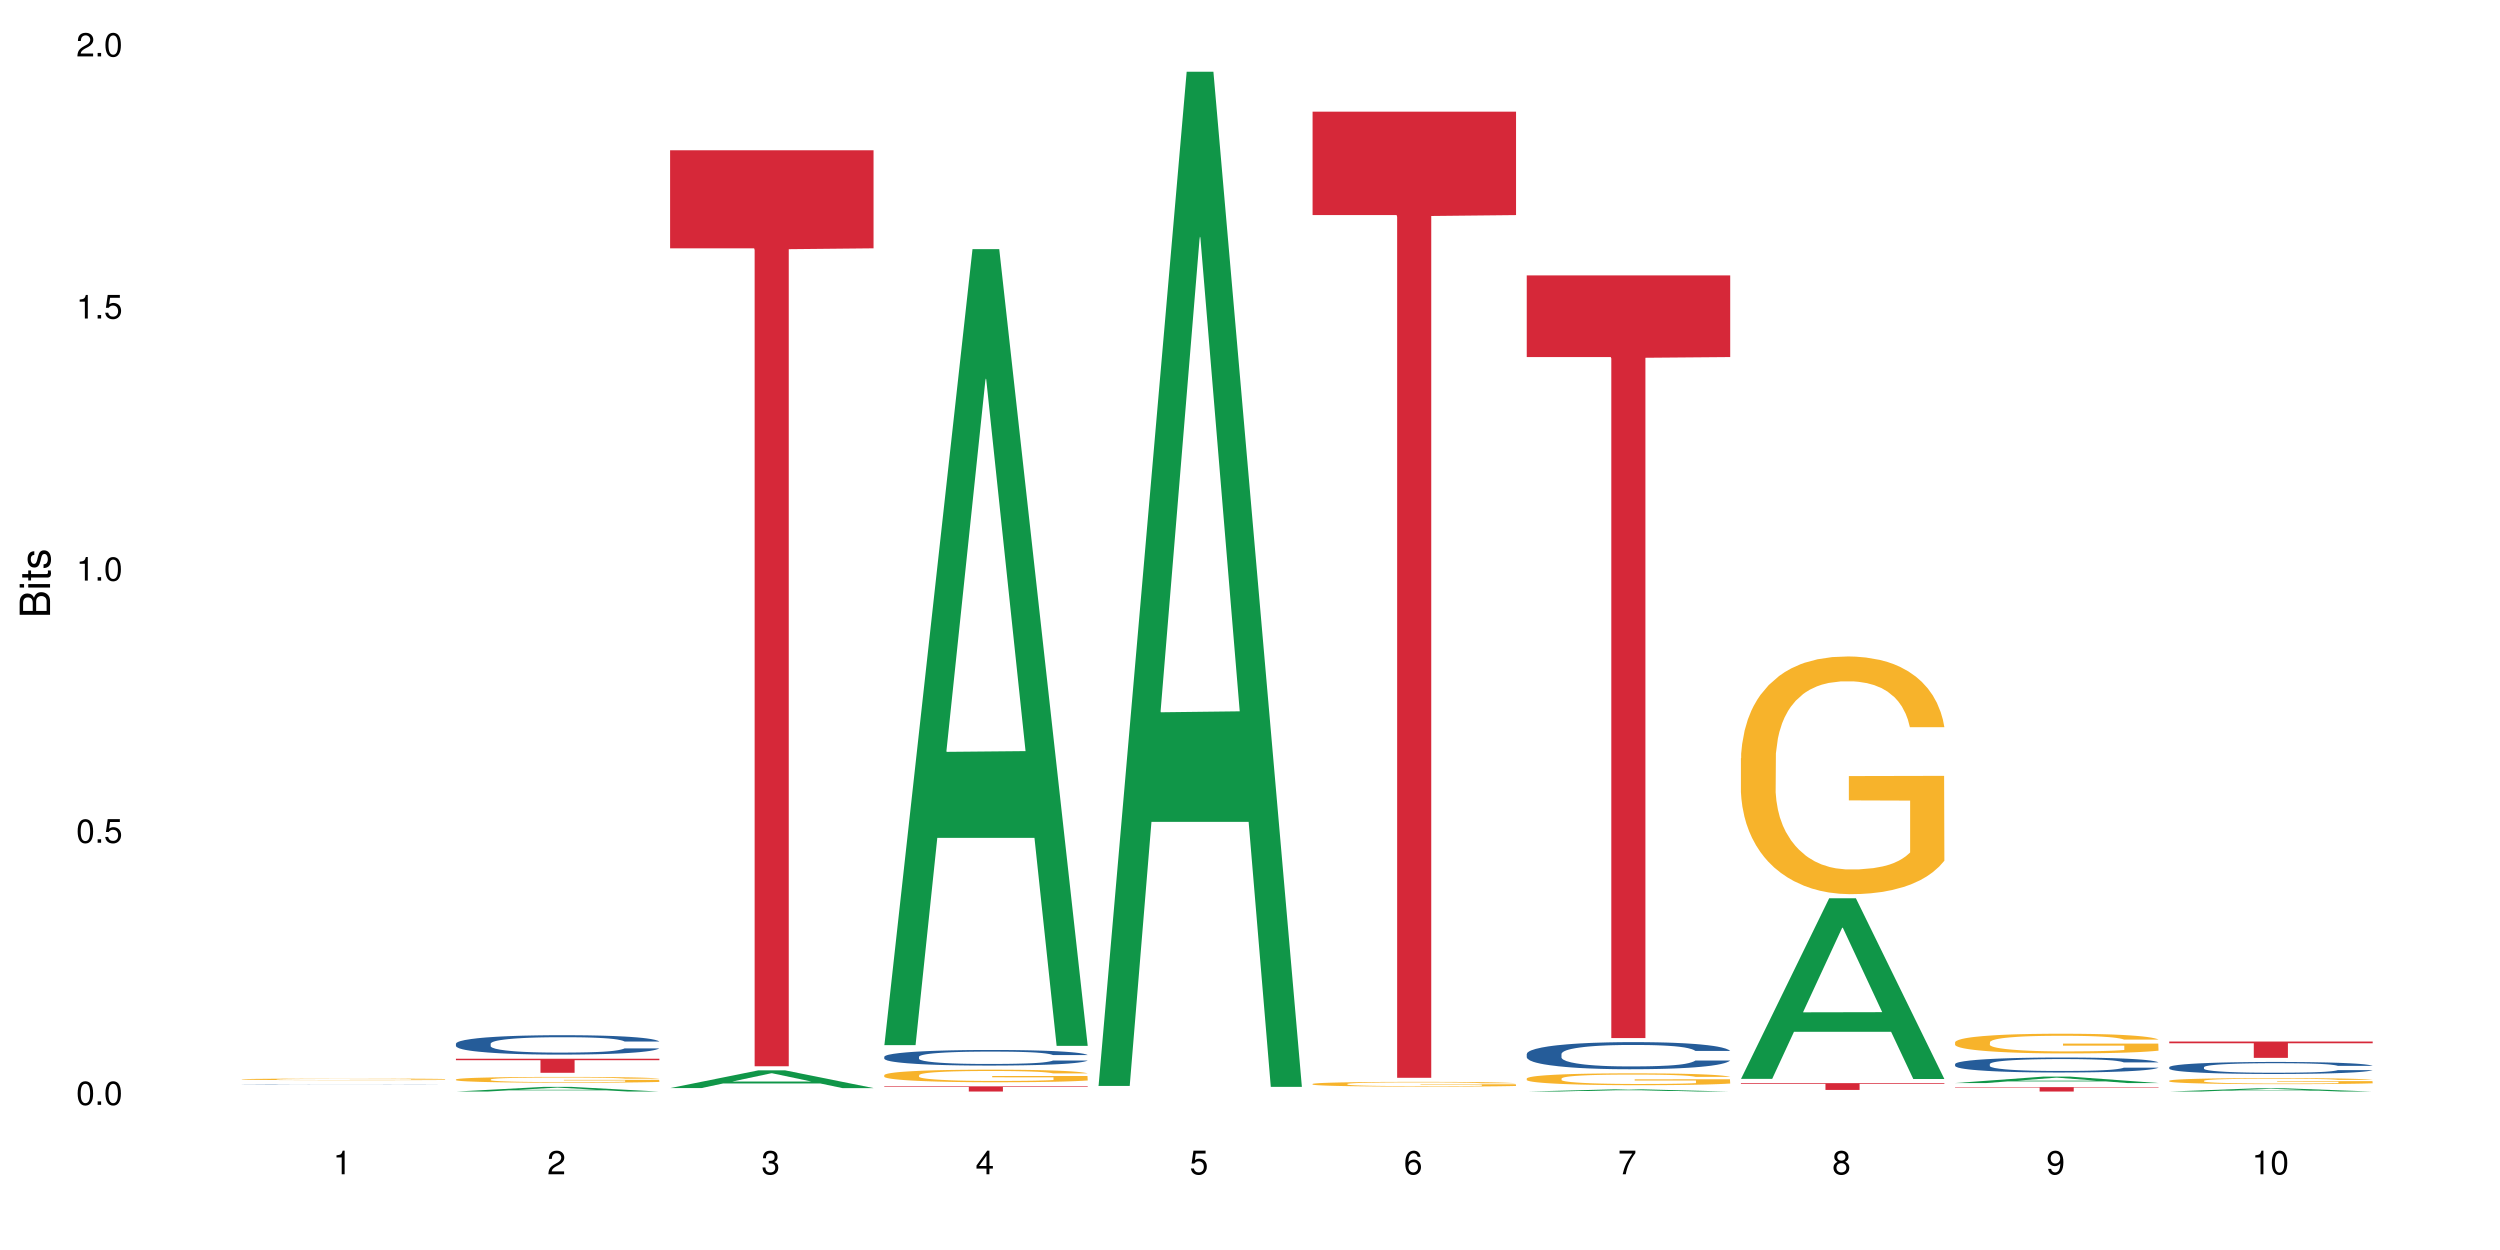 <?xml version="1.0" encoding="UTF-8"?>
<svg xmlns="http://www.w3.org/2000/svg" xmlns:xlink="http://www.w3.org/1999/xlink" width="720pt" height="360pt" viewBox="0 0 720 360" version="1.1">
<defs>
<g>
<symbol overflow="visible" id="glyph0-0">
<path style="stroke:none;" d=""/>
</symbol>
<symbol overflow="visible" id="glyph0-1">
<path style="stroke:none;" d="M 2.641 -6.797 C 2 -6.797 1.422 -6.531 1.078 -6.047 C 0.641 -5.453 0.406 -4.547 0.406 -3.297 C 0.406 -1 1.188 0.219 2.641 0.219 C 4.078 0.219 4.859 -1 4.859 -3.234 C 4.859 -4.562 4.656 -5.438 4.203 -6.047 C 3.844 -6.531 3.281 -6.797 2.641 -6.797 Z M 2.641 -6.047 C 3.547 -6.047 4 -5.125 4 -3.312 C 4 -1.375 3.562 -0.484 2.625 -0.484 C 1.734 -0.484 1.281 -1.422 1.281 -3.281 C 1.281 -5.141 1.734 -6.047 2.641 -6.047 Z M 2.641 -6.047 "/>
</symbol>
<symbol overflow="visible" id="glyph0-2">
<path style="stroke:none;" d="M 1.828 -1 L 0.828 -1 L 0.828 0 L 1.828 0 Z M 1.828 -1 "/>
</symbol>
<symbol overflow="visible" id="glyph0-3">
<path style="stroke:none;" d="M 4.562 -6.797 L 1.062 -6.797 L 0.547 -3.094 L 1.328 -3.094 C 1.719 -3.562 2.047 -3.734 2.578 -3.734 C 3.484 -3.734 4.062 -3.109 4.062 -2.094 C 4.062 -1.125 3.484 -0.531 2.578 -0.531 C 1.828 -0.531 1.375 -0.906 1.188 -1.672 L 0.328 -1.672 C 0.453 -1.109 0.547 -0.844 0.75 -0.594 C 1.125 -0.078 1.828 0.219 2.594 0.219 C 3.969 0.219 4.922 -0.781 4.922 -2.219 C 4.922 -3.562 4.031 -4.484 2.719 -4.484 C 2.25 -4.484 1.859 -4.359 1.469 -4.062 L 1.734 -5.969 L 4.562 -5.969 Z M 4.562 -6.797 "/>
</symbol>
<symbol overflow="visible" id="glyph0-4">
<path style="stroke:none;" d="M 2.484 -4.844 L 2.484 0 L 3.328 0 L 3.328 -6.797 L 2.766 -6.797 C 2.469 -5.75 2.281 -5.609 0.984 -5.453 L 0.984 -4.844 Z M 2.484 -4.844 "/>
</symbol>
<symbol overflow="visible" id="glyph0-5">
<path style="stroke:none;" d="M 4.859 -0.828 L 1.281 -0.828 C 1.359 -1.391 1.672 -1.75 2.5 -2.234 L 3.469 -2.75 C 4.406 -3.266 4.906 -3.969 4.906 -4.812 C 4.906 -5.375 4.672 -5.906 4.266 -6.266 C 3.859 -6.625 3.375 -6.797 2.719 -6.797 C 1.859 -6.797 1.219 -6.5 0.844 -5.922 C 0.609 -5.562 0.5 -5.125 0.484 -4.438 L 1.328 -4.438 C 1.359 -4.906 1.406 -5.188 1.531 -5.406 C 1.75 -5.812 2.188 -6.062 2.703 -6.062 C 3.469 -6.062 4.031 -5.516 4.031 -4.781 C 4.031 -4.25 3.719 -3.797 3.125 -3.438 L 2.234 -2.938 C 0.812 -2.141 0.406 -1.5 0.328 0 L 4.859 0 Z M 4.859 -0.828 "/>
</symbol>
<symbol overflow="visible" id="glyph0-6">
<path style="stroke:none;" d="M 2.125 -3.125 L 2.578 -3.125 C 3.516 -3.125 3.984 -2.703 3.984 -1.891 C 3.984 -1.031 3.469 -0.531 2.578 -0.531 C 1.656 -0.531 1.203 -0.984 1.156 -1.969 L 0.312 -1.969 C 0.344 -1.422 0.438 -1.078 0.609 -0.766 C 0.953 -0.109 1.625 0.219 2.547 0.219 C 3.953 0.219 4.859 -0.609 4.859 -1.906 C 4.859 -2.766 4.516 -3.25 3.703 -3.516 C 4.344 -3.766 4.656 -4.25 4.656 -4.938 C 4.656 -6.109 3.875 -6.797 2.578 -6.797 C 1.203 -6.797 0.484 -6.047 0.453 -4.609 L 1.297 -4.609 C 1.312 -5.016 1.344 -5.25 1.453 -5.453 C 1.641 -5.828 2.062 -6.062 2.594 -6.062 C 3.344 -6.062 3.797 -5.625 3.797 -4.906 C 3.797 -4.422 3.609 -4.141 3.25 -3.984 C 3.016 -3.891 2.719 -3.844 2.125 -3.844 Z M 2.125 -3.125 "/>
</symbol>
<symbol overflow="visible" id="glyph0-7">
<path style="stroke:none;" d="M 3.141 -1.625 L 3.141 0 L 3.984 0 L 3.984 -1.625 L 4.984 -1.625 L 4.984 -2.391 L 3.984 -2.391 L 3.984 -6.797 L 3.359 -6.797 L 0.266 -2.516 L 0.266 -1.625 Z M 3.141 -2.391 L 1 -2.391 L 3.141 -5.359 Z M 3.141 -2.391 "/>
</symbol>
<symbol overflow="visible" id="glyph0-8">
<path style="stroke:none;" d="M 4.781 -5.031 C 4.609 -6.141 3.891 -6.797 2.844 -6.797 C 2.094 -6.797 1.422 -6.438 1.031 -5.828 C 0.609 -5.172 0.406 -4.344 0.406 -3.094 C 0.406 -1.953 0.578 -1.234 0.984 -0.625 C 1.359 -0.078 1.953 0.219 2.703 0.219 C 3.984 0.219 4.922 -0.734 4.922 -2.078 C 4.922 -3.344 4.062 -4.234 2.844 -4.234 C 2.172 -4.234 1.641 -3.969 1.281 -3.469 C 1.281 -5.125 1.828 -6.047 2.797 -6.047 C 3.391 -6.047 3.797 -5.672 3.938 -5.031 Z M 2.734 -3.484 C 3.547 -3.484 4.062 -2.922 4.062 -2 C 4.062 -1.156 3.484 -0.531 2.703 -0.531 C 1.922 -0.531 1.328 -1.188 1.328 -2.047 C 1.328 -2.891 1.906 -3.484 2.734 -3.484 Z M 2.734 -3.484 "/>
</symbol>
<symbol overflow="visible" id="glyph0-9">
<path style="stroke:none;" d="M 4.984 -6.797 L 0.438 -6.797 L 0.438 -5.969 L 4.109 -5.969 C 2.5 -3.656 1.828 -2.234 1.328 0 L 2.219 0 C 2.594 -2.172 3.453 -4.047 4.984 -6.094 Z M 4.984 -6.797 "/>
</symbol>
<symbol overflow="visible" id="glyph0-10">
<path style="stroke:none;" d="M 3.75 -3.578 C 4.453 -4 4.688 -4.344 4.688 -4.984 C 4.688 -6.047 3.844 -6.797 2.641 -6.797 C 1.438 -6.797 0.594 -6.047 0.594 -4.984 C 0.594 -4.359 0.828 -4.016 1.516 -3.578 C 0.734 -3.203 0.359 -2.641 0.359 -1.891 C 0.359 -0.641 1.297 0.219 2.641 0.219 C 3.984 0.219 4.922 -0.641 4.922 -1.875 C 4.922 -2.641 4.531 -3.203 3.75 -3.578 Z M 2.641 -6.047 C 3.359 -6.047 3.812 -5.625 3.812 -4.969 C 3.812 -4.344 3.344 -3.922 2.641 -3.922 C 1.922 -3.922 1.453 -4.344 1.453 -4.984 C 1.453 -5.625 1.922 -6.047 2.641 -6.047 Z M 2.641 -3.203 C 3.484 -3.203 4.062 -2.672 4.062 -1.875 C 4.062 -1.062 3.484 -0.531 2.625 -0.531 C 1.797 -0.531 1.219 -1.078 1.219 -1.875 C 1.219 -2.672 1.797 -3.203 2.641 -3.203 Z M 2.641 -3.203 "/>
</symbol>
<symbol overflow="visible" id="glyph0-11">
<path style="stroke:none;" d="M 0.516 -1.547 C 0.672 -0.438 1.406 0.219 2.438 0.219 C 3.188 0.219 3.859 -0.141 4.266 -0.75 C 4.688 -1.406 4.891 -2.25 4.891 -3.484 C 4.891 -4.625 4.703 -5.359 4.312 -5.953 C 3.938 -6.5 3.344 -6.797 2.594 -6.797 C 1.297 -6.797 0.359 -5.844 0.359 -4.516 C 0.359 -3.25 1.234 -2.344 2.453 -2.344 C 3.094 -2.344 3.562 -2.578 4.016 -3.109 C 4 -1.453 3.469 -0.531 2.5 -0.531 C 1.906 -0.531 1.484 -0.906 1.359 -1.547 Z M 2.578 -6.062 C 3.375 -6.062 3.969 -5.406 3.969 -4.531 C 3.969 -3.688 3.375 -3.094 2.547 -3.094 C 1.734 -3.094 1.234 -3.672 1.234 -4.578 C 1.234 -5.438 1.797 -6.062 2.578 -6.062 Z M 2.578 -6.062 "/>
</symbol>
<symbol overflow="visible" id="glyph1-0">
<path style="stroke:none;" d=""/>
</symbol>
<symbol overflow="visible" id="glyph1-1">
<path style="stroke:none;" d="M 0 -0.953 L 0 -4.891 C 0 -5.719 -0.234 -6.344 -0.734 -6.797 C -1.188 -7.234 -1.812 -7.469 -2.5 -7.469 C -3.547 -7.469 -4.188 -7 -4.625 -5.875 C -4.984 -6.672 -5.641 -7.094 -6.531 -7.094 C -7.156 -7.094 -7.734 -6.859 -8.141 -6.391 C -8.562 -5.938 -8.75 -5.344 -8.75 -4.5 L -8.75 -0.953 Z M -4.984 -2.062 L -7.766 -2.062 L -7.766 -4.219 C -7.766 -4.844 -7.688 -5.203 -7.453 -5.5 C -7.219 -5.812 -6.859 -5.969 -6.375 -5.969 C -5.906 -5.969 -5.531 -5.812 -5.297 -5.5 C -5.062 -5.203 -4.984 -4.844 -4.984 -4.219 Z M -0.984 -2.062 L -4 -2.062 L -4 -4.781 C -4 -5.328 -3.859 -5.688 -3.578 -5.953 C -3.297 -6.219 -2.922 -6.359 -2.484 -6.359 C -2.062 -6.359 -1.688 -6.219 -1.406 -5.953 C -1.109 -5.688 -0.984 -5.328 -0.984 -4.781 Z M -0.984 -2.062 "/>
</symbol>
<symbol overflow="visible" id="glyph1-2">
<path style="stroke:none;" d="M -6.281 -1.797 L -6.281 -0.797 L 0 -0.797 L 0 -1.797 Z M -8.75 -1.797 L -8.75 -0.797 L -7.484 -0.797 L -7.484 -1.797 Z M -8.75 -1.797 "/>
</symbol>
<symbol overflow="visible" id="glyph1-3">
<path style="stroke:none;" d="M -6.281 -3.047 L -6.281 -2.016 L -8.016 -2.016 L -8.016 -1.016 L -6.281 -1.016 L -6.281 -0.172 L -5.469 -0.172 L -5.469 -1.016 L -0.719 -1.016 C -0.078 -1.016 0.281 -1.453 0.281 -2.234 C 0.281 -2.469 0.25 -2.719 0.188 -3.047 L -0.641 -3.047 C -0.609 -2.922 -0.594 -2.766 -0.594 -2.562 C -0.594 -2.141 -0.719 -2.016 -1.156 -2.016 L -5.469 -2.016 L -5.469 -3.047 Z M -6.281 -3.047 "/>
</symbol>
<symbol overflow="visible" id="glyph1-4">
<path style="stroke:none;" d="M -4.531 -5.25 C -5.766 -5.25 -6.469 -4.422 -6.469 -2.969 C -6.469 -1.516 -5.719 -0.562 -4.547 -0.562 C -3.562 -0.562 -3.094 -1.062 -2.734 -2.562 L -2.516 -3.484 C -2.344 -4.188 -2.094 -4.469 -1.625 -4.469 C -1.047 -4.469 -0.641 -3.875 -0.641 -3 C -0.641 -2.453 -0.797 -2 -1.062 -1.75 C -1.25 -1.594 -1.422 -1.531 -1.875 -1.469 L -1.875 -0.406 C -0.422 -0.453 0.281 -1.266 0.281 -2.922 C 0.281 -4.5 -0.5 -5.516 -1.719 -5.516 C -2.656 -5.516 -3.172 -4.984 -3.469 -3.734 L -3.703 -2.766 C -3.891 -1.953 -4.156 -1.609 -4.594 -1.609 C -5.172 -1.609 -5.547 -2.125 -5.547 -2.938 C -5.547 -3.75 -5.203 -4.172 -4.531 -4.203 Z M -4.531 -5.25 "/>
</symbol>
</g>
</defs>
<g id="surface99872">
<rect x="0" y="0" width="720" height="360" style="fill:rgb(100%,100%,100%);fill-opacity:1;stroke:none;"/>
<path style=" stroke:none;fill-rule:nonzero;fill:rgb(14.51%,36.078%,60%);fill-opacity:1;" d="M 69.629 312.316 L 69.699 312.316 L 69.914 312.312 L 70.914 312.305 L 72.203 312.301 L 73.988 312.297 L 75.848 312.293 L 77.203 312.289 L 78.418 312.289 L 81.207 312.285 L 82.992 312.281 L 87.281 312.281 L 88.996 312.277 L 111.859 312.277 L 115.219 312.281 L 118.219 312.285 L 119.578 312.285 L 121.723 312.289 L 123.367 312.289 L 124.508 312.293 L 125.797 312.297 L 126.938 312.301 L 127.797 312.305 L 128.223 312.309 L 118.219 312.309 L 117.719 312.305 L 117.148 312.301 L 116.078 312.297 L 115.004 312.297 L 113.504 312.293 L 112.148 312.289 L 106.93 312.289 L 105.285 312.285 L 97.141 312.285 L 94.355 312.289 L 89.207 312.289 L 87.422 312.293 L 86.207 312.293 L 84.707 312.297 L 83.637 312.297 L 82.422 312.301 L 81.707 312.301 L 81.062 312.305 L 80.492 312.309 L 80.062 312.309 L 79.777 312.312 L 79.633 312.316 L 79.633 312.328 L 79.777 312.332 L 80.133 312.336 L 81.062 312.34 L 82.422 312.348 L 83.992 312.348 L 85.492 312.352 L 86.352 312.352 L 87.492 312.355 L 89.281 312.355 L 91.852 312.359 L 107.715 312.359 L 110.359 312.355 L 113.434 312.355 L 114.504 312.352 L 115.219 312.352 L 116.293 312.348 L 117.148 312.344 L 117.793 312.344 L 118.219 312.34 L 128.223 312.34 L 127.797 312.344 L 127.152 312.348 L 126.508 312.348 L 125.508 312.352 L 124.367 312.355 L 122.723 312.355 L 121.363 312.359 L 119.578 312.359 L 117.934 312.363 L 116.148 312.363 L 113.504 312.367 L 104.93 312.367 L 101.93 312.371 L 99.141 312.371 L 96.141 312.367 L 87.352 312.367 L 84.707 312.363 L 80.848 312.363 L 78.848 312.359 L 76.273 312.355 L 74.703 312.352 L 73.633 312.352 L 72.418 312.348 L 71.559 312.344 L 70.559 312.34 L 69.844 312.332 L 69.629 312.328 Z M 69.629 312.316 "/>
<path style=" stroke:none;fill-rule:nonzero;fill:rgb(96.863%,70.196%,16.863%);fill-opacity:1;" d="M 69.629 310.832 L 69.699 310.828 L 69.699 310.82 L 69.988 310.801 L 70.703 310.777 L 71.629 310.754 L 72.629 310.738 L 73.273 310.727 L 74.344 310.715 L 75.273 310.707 L 77.633 310.688 L 80.633 310.668 L 82.277 310.66 L 84.137 310.652 L 86.777 310.645 L 87.992 310.641 L 91.711 310.637 L 95.926 310.633 L 100.57 310.629 L 102.715 310.629 L 105.645 310.633 L 109.645 310.637 L 111.934 310.641 L 113.719 310.645 L 115.578 310.652 L 117.863 310.66 L 120.008 310.668 L 123.438 310.691 L 124.867 310.707 L 126.082 310.723 L 127.152 310.738 L 127.797 310.754 L 128.223 310.77 L 118.293 310.77 L 117.719 310.754 L 117.078 310.742 L 116.004 310.73 L 114.934 310.719 L 113.863 310.711 L 111.859 310.699 L 110.145 310.691 L 108.004 310.688 L 105.93 310.684 L 103.57 310.68 L 98.355 310.68 L 94.926 310.684 L 92.926 310.688 L 91.496 310.688 L 89.496 310.695 L 88.281 310.699 L 87.566 310.703 L 85.422 310.719 L 83.992 310.73 L 83.207 310.738 L 82.207 310.75 L 81.492 310.762 L 80.707 310.777 L 80.277 310.793 L 79.703 310.82 L 79.633 310.898 L 79.848 310.914 L 80.277 310.93 L 80.848 310.945 L 81.707 310.961 L 82.562 310.977 L 84.062 310.992 L 85.352 311.004 L 86.352 311.012 L 88.281 311.02 L 89.066 311.023 L 90.922 311.031 L 92.852 311.039 L 95.211 311.043 L 96.996 311.047 L 107.789 311.047 L 110.504 311.043 L 112.359 311.039 L 113.574 311.035 L 115.078 311.031 L 116.148 311.027 L 117.148 311.023 L 118.363 311.016 L 118.363 310.914 L 100.715 310.914 L 100.715 310.863 L 128.152 310.863 L 128.223 311.031 L 126.723 311.043 L 124.867 311.055 L 123.078 311.062 L 121.223 311.07 L 118.578 311.078 L 116.434 311.082 L 113.148 311.09 L 110.145 311.094 L 107 311.094 L 104.215 311.098 L 97.996 311.098 L 94.855 311.094 L 92.352 311.09 L 87.781 311.082 L 84.922 311.07 L 83.062 311.062 L 81.133 311.055 L 79.203 311.043 L 77.488 311.035 L 76.348 311.023 L 75.203 311.016 L 73.988 311 L 72.844 310.988 L 71.988 310.973 L 71.203 310.957 L 70.629 310.945 L 70.059 310.926 L 69.773 310.91 L 69.629 310.898 Z M 69.629 310.832 "/>
<path style=" stroke:none;fill-rule:nonzero;fill:rgb(6.275%,58.824%,28.235%);fill-opacity:1;" d="M 131.309 314.371 L 131.371 314.367 L 156.727 313.012 L 164.426 313.012 L 189.902 314.371 L 180.953 314.371 L 174.566 314.016 L 146.582 314.016 L 140.324 314.371 L 131.309 314.371 L 149.273 313.867 L 172 313.867 L 160.668 313.234 L 160.543 313.23 L 160.418 313.234 L 149.211 313.867 L 149.273 313.867 Z M 131.309 314.371 "/>
<path style=" stroke:none;fill-rule:nonzero;fill:rgb(14.51%,36.078%,60%);fill-opacity:1;" d="M 131.309 300.57 L 131.379 300.566 L 131.379 300.441 L 131.594 300.25 L 132.094 300.004 L 132.594 299.836 L 133.883 299.531 L 135.668 299.242 L 137.523 299.016 L 138.883 298.883 L 140.098 298.781 L 142.883 298.594 L 144.672 298.496 L 146.602 298.41 L 148.957 298.324 L 150.672 298.27 L 154.531 298.191 L 157.391 298.152 L 159.605 298.137 L 164.395 298.137 L 167.25 298.16 L 169.324 298.184 L 171.609 298.227 L 173.539 298.27 L 176.898 298.383 L 179.898 298.527 L 181.258 298.609 L 183.402 298.766 L 185.043 298.922 L 186.188 299.055 L 187.473 299.242 L 188.617 299.473 L 189.477 299.73 L 189.902 299.953 L 179.898 299.953 L 179.398 299.746 L 178.828 299.59 L 177.758 299.379 L 176.684 299.23 L 175.184 299.082 L 173.824 298.988 L 171.969 298.891 L 170.324 298.828 L 168.609 298.781 L 166.965 298.75 L 163.82 298.723 L 160.176 298.723 L 158.82 298.73 L 156.031 298.773 L 154.531 298.809 L 152.387 298.879 L 150.887 298.945 L 149.102 299.047 L 147.887 299.133 L 146.387 299.266 L 145.312 299.387 L 144.098 299.555 L 143.387 299.68 L 142.742 299.824 L 142.172 299.992 L 141.742 300.172 L 141.457 300.359 L 141.312 300.543 L 141.312 301.336 L 141.457 301.52 L 141.812 301.734 L 142.742 302.047 L 144.098 302.316 L 145.672 302.531 L 147.172 302.684 L 148.031 302.758 L 149.172 302.84 L 150.961 302.941 L 153.531 303.043 L 155.031 303.082 L 157.32 303.125 L 159.676 303.145 L 162.82 303.145 L 165.609 303.125 L 167.465 303.098 L 169.395 303.059 L 172.039 302.973 L 173.684 302.891 L 175.113 302.793 L 176.184 302.695 L 176.898 302.613 L 177.969 302.457 L 178.828 302.281 L 179.473 302.102 L 179.898 301.93 L 189.902 301.93 L 189.477 302.133 L 188.832 302.332 L 188.188 302.48 L 187.188 302.66 L 186.047 302.816 L 184.402 302.996 L 183.043 303.113 L 181.258 303.242 L 179.613 303.34 L 177.828 303.426 L 175.184 303.527 L 173.469 303.578 L 171.609 303.625 L 169.395 303.664 L 166.609 303.703 L 163.605 303.723 L 160.82 303.727 L 157.82 303.719 L 155.605 303.695 L 152.676 303.652 L 149.031 303.559 L 146.387 303.461 L 144.312 303.363 L 142.527 303.262 L 140.527 303.125 L 137.953 302.898 L 136.383 302.727 L 135.309 302.582 L 134.094 302.383 L 133.238 302.203 L 132.238 301.918 L 131.523 301.555 L 131.309 301.273 Z M 131.309 300.57 "/>
<path style=" stroke:none;fill-rule:nonzero;fill:rgb(96.863%,70.196%,16.863%);fill-opacity:1;" d="M 131.309 310.867 L 131.379 310.867 L 131.379 310.836 L 131.664 310.766 L 132.379 310.672 L 133.309 310.594 L 134.309 310.531 L 134.953 310.5 L 136.023 310.453 L 136.953 310.418 L 139.312 310.352 L 142.312 310.285 L 143.957 310.258 L 145.812 310.23 L 148.457 310.203 L 149.672 310.191 L 153.391 310.168 L 157.605 310.152 L 162.25 310.148 L 164.395 310.148 L 167.324 310.156 L 171.324 310.172 L 173.613 310.188 L 175.398 310.203 L 177.254 310.223 L 179.543 310.254 L 181.688 310.289 L 183.402 310.328 L 185.117 310.371 L 186.547 310.422 L 187.762 310.477 L 188.832 310.539 L 189.477 310.594 L 189.902 310.648 L 179.973 310.648 L 179.398 310.594 L 178.758 310.555 L 177.684 310.504 L 176.613 310.465 L 175.539 310.438 L 173.539 310.395 L 171.824 310.371 L 169.68 310.352 L 167.609 310.336 L 165.25 310.328 L 163.82 310.324 L 160.035 310.324 L 156.605 310.336 L 154.605 310.348 L 153.176 310.359 L 151.172 310.383 L 149.957 310.402 L 149.246 310.414 L 147.102 310.461 L 145.672 310.504 L 144.887 310.531 L 143.887 310.578 L 143.172 310.621 L 142.383 310.684 L 141.957 310.727 L 141.383 310.832 L 141.312 311.109 L 141.527 311.168 L 141.957 311.23 L 142.527 311.285 L 143.387 311.344 L 144.242 311.391 L 145.742 311.449 L 147.027 311.488 L 148.031 311.516 L 149.957 311.559 L 150.746 311.57 L 152.602 311.598 L 154.531 311.621 L 156.891 311.641 L 158.676 311.648 L 161.535 311.656 L 165.18 311.656 L 169.469 311.648 L 172.184 311.633 L 174.039 311.621 L 175.254 311.613 L 176.754 311.594 L 177.828 311.578 L 178.828 311.562 L 180.043 311.535 L 180.043 311.168 L 162.391 311.168 L 162.391 310.996 L 189.832 310.992 L 189.902 311.594 L 188.402 311.637 L 186.547 311.676 L 184.758 311.707 L 182.902 311.734 L 180.258 311.762 L 178.113 311.781 L 174.824 311.801 L 171.824 311.816 L 168.68 311.824 L 165.895 311.828 L 162.605 311.832 L 159.676 311.828 L 156.531 311.82 L 154.031 311.809 L 151.746 311.793 L 149.457 311.77 L 146.602 311.738 L 144.742 311.715 L 142.812 311.68 L 140.883 311.641 L 139.168 311.602 L 138.027 311.57 L 136.883 311.531 L 135.668 311.484 L 134.523 311.434 L 133.668 311.387 L 132.879 311.332 L 132.309 311.281 L 131.738 311.211 L 131.453 311.156 L 131.309 311.109 Z M 131.309 310.867 "/>
<path style=" stroke:none;fill-rule:nonzero;fill:rgb(83.922%,15.686%,22.353%);fill-opacity:1;" d="M 131.309 304.906 L 189.902 304.906 L 189.902 305.34 L 165.484 305.344 L 165.484 308.969 L 155.656 308.969 L 155.656 305.348 L 155.516 305.34 L 131.309 305.34 Z M 131.309 304.906 "/>
<path style=" stroke:none;fill-rule:nonzero;fill:rgb(6.275%,58.824%,28.235%);fill-opacity:1;" d="M 192.988 313.367 L 193.051 313.363 L 218.402 308.258 L 226.105 308.258 L 251.582 313.375 L 242.629 313.375 L 236.246 312.039 L 208.262 312.039 L 202.004 313.367 L 192.988 313.367 L 210.953 311.484 L 233.68 311.48 L 222.348 309.094 L 222.223 309.09 L 222.098 309.105 L 210.891 311.48 L 210.953 311.484 Z M 192.988 313.367 "/>
<path style=" stroke:none;fill-rule:nonzero;fill:rgb(83.922%,15.686%,22.353%);fill-opacity:1;" d="M 192.988 43.277 L 251.582 43.277 L 251.582 71.516 L 227.164 71.766 L 227.164 307.078 L 217.336 307.078 L 217.336 72.012 L 217.195 71.516 L 192.988 71.516 Z M 192.988 43.277 "/>
<path style=" stroke:none;fill-rule:nonzero;fill:rgb(6.275%,58.824%,28.235%);fill-opacity:1;" d="M 254.668 301 L 254.73 300.781 L 280.082 71.742 L 287.781 71.742 L 313.262 301.215 L 304.309 301.215 L 297.926 241.312 L 269.941 241.312 L 263.68 301 L 254.668 301 L 272.633 216.535 L 295.359 216.32 L 284.027 109.234 L 283.902 109.02 L 283.777 109.664 L 272.57 216.32 L 272.633 216.535 Z M 254.668 301 "/>
<path style=" stroke:none;fill-rule:nonzero;fill:rgb(14.51%,36.078%,60%);fill-opacity:1;" d="M 254.668 304.348 L 254.738 304.344 L 254.738 304.246 L 254.953 304.09 L 255.453 303.891 L 255.953 303.758 L 257.238 303.516 L 259.027 303.281 L 260.883 303.102 L 262.242 302.992 L 263.457 302.91 L 266.242 302.758 L 268.031 302.68 L 269.957 302.609 L 272.316 302.543 L 274.031 302.5 L 277.891 302.434 L 280.75 302.406 L 282.965 302.395 L 287.75 302.395 L 290.609 302.41 L 292.684 302.43 L 294.969 302.465 L 296.898 302.5 L 300.258 302.59 L 303.258 302.707 L 304.617 302.77 L 306.758 302.898 L 308.402 303.023 L 309.547 303.129 L 310.832 303.281 L 311.977 303.465 L 312.832 303.676 L 313.262 303.852 L 303.258 303.852 L 302.758 303.688 L 302.188 303.559 L 301.113 303.391 L 300.043 303.273 L 298.543 303.152 L 297.184 303.074 L 295.328 302.996 L 293.684 302.949 L 291.969 302.91 L 290.324 302.887 L 287.18 302.863 L 283.535 302.863 L 282.18 302.871 L 279.391 302.902 L 277.891 302.93 L 275.746 302.988 L 274.246 303.043 L 272.461 303.125 L 271.246 303.195 L 269.746 303.301 L 268.672 303.395 L 267.457 303.531 L 266.742 303.633 L 266.102 303.75 L 265.527 303.883 L 265.102 304.027 L 264.812 304.18 L 264.672 304.328 L 264.672 304.965 L 264.812 305.113 L 265.172 305.285 L 266.102 305.535 L 267.457 305.754 L 269.031 305.926 L 270.531 306.047 L 271.387 306.105 L 272.531 306.172 L 274.316 306.254 L 276.891 306.336 L 278.391 306.367 L 280.676 306.402 L 283.035 306.418 L 286.18 306.418 L 288.965 306.402 L 290.824 306.383 L 292.754 306.348 L 295.398 306.277 L 297.043 306.211 L 298.469 306.133 L 299.543 306.059 L 300.258 305.992 L 301.328 305.863 L 302.188 305.723 L 302.828 305.582 L 303.258 305.441 L 313.262 305.441 L 312.832 305.605 L 312.191 305.766 L 311.547 305.883 L 310.547 306.027 L 309.402 306.156 L 307.762 306.301 L 306.402 306.395 L 304.617 306.496 L 302.973 306.574 L 301.188 306.645 L 298.543 306.727 L 296.828 306.766 L 294.969 306.805 L 292.754 306.836 L 289.969 306.867 L 286.965 306.883 L 284.18 306.887 L 281.176 306.879 L 278.961 306.863 L 276.031 306.824 L 272.387 306.75 L 269.746 306.672 L 267.672 306.594 L 265.887 306.512 L 263.887 306.402 L 261.312 306.223 L 259.742 306.082 L 258.668 305.965 L 257.453 305.805 L 256.598 305.664 L 255.598 305.434 L 254.883 305.141 L 254.668 304.914 Z M 254.668 304.348 "/>
<path style=" stroke:none;fill-rule:nonzero;fill:rgb(96.863%,70.196%,16.863%);fill-opacity:1;" d="M 254.668 309.617 L 254.738 309.613 L 254.738 309.547 L 255.023 309.398 L 255.738 309.195 L 256.668 309.027 L 257.668 308.895 L 258.312 308.824 L 259.383 308.723 L 260.312 308.652 L 262.672 308.504 L 265.672 308.363 L 267.316 308.305 L 269.172 308.246 L 271.816 308.184 L 273.031 308.16 L 276.746 308.109 L 280.965 308.074 L 285.609 308.066 L 287.75 308.07 L 290.68 308.082 L 294.684 308.117 L 296.969 308.152 L 298.758 308.184 L 300.613 308.227 L 302.902 308.293 L 305.043 308.375 L 306.758 308.453 L 308.473 308.551 L 309.902 308.66 L 311.117 308.773 L 312.191 308.914 L 312.832 309.027 L 313.262 309.145 L 303.328 309.145 L 302.758 309.027 L 302.113 308.941 L 301.043 308.832 L 299.973 308.75 L 298.898 308.688 L 296.898 308.602 L 295.184 308.551 L 293.039 308.504 L 290.969 308.473 L 288.609 308.453 L 287.18 308.445 L 283.395 308.445 L 279.961 308.469 L 277.961 308.496 L 276.531 308.523 L 274.531 308.57 L 273.316 308.613 L 272.602 308.637 L 270.457 308.742 L 269.031 308.832 L 268.242 308.898 L 267.242 308.996 L 266.527 309.086 L 265.742 309.219 L 265.312 309.316 L 264.742 309.543 L 264.672 310.137 L 264.887 310.266 L 265.312 310.398 L 265.887 310.52 L 266.742 310.645 L 267.602 310.742 L 269.102 310.871 L 270.387 310.957 L 271.387 311.012 L 273.316 311.102 L 274.102 311.133 L 275.961 311.191 L 277.891 311.238 L 280.25 311.277 L 282.035 311.297 L 284.895 311.312 L 288.539 311.312 L 292.824 311.293 L 295.539 311.266 L 297.398 311.242 L 298.613 311.219 L 300.113 311.18 L 301.188 311.148 L 302.188 311.109 L 303.402 311.055 L 303.402 310.266 L 285.75 310.262 L 285.75 309.891 L 313.191 309.887 L 313.262 311.18 L 311.762 311.27 L 309.902 311.355 L 308.117 311.422 L 306.258 311.48 L 303.617 311.543 L 301.473 311.582 L 298.184 311.629 L 295.184 311.656 L 292.039 311.676 L 289.254 311.688 L 285.965 311.691 L 283.035 311.684 L 279.891 311.664 L 277.391 311.637 L 275.105 311.605 L 272.816 311.562 L 269.957 311.492 L 268.102 311.434 L 266.172 311.367 L 264.242 311.285 L 262.527 311.195 L 261.383 311.125 L 260.242 311.047 L 259.027 310.945 L 257.883 310.832 L 257.023 310.73 L 256.238 310.613 L 255.668 310.504 L 255.094 310.355 L 254.809 310.238 L 254.668 310.133 Z M 254.668 309.617 "/>
<path style=" stroke:none;fill-rule:nonzero;fill:rgb(83.922%,15.686%,22.353%);fill-opacity:1;" d="M 254.668 312.871 L 313.262 312.871 L 313.262 313.031 L 288.84 313.031 L 288.84 314.371 L 279.016 314.371 L 279.016 313.035 L 278.875 313.031 L 254.668 313.031 Z M 254.668 312.871 "/>
<path style=" stroke:none;fill-rule:nonzero;fill:rgb(6.275%,58.824%,28.235%);fill-opacity:1;" d="M 316.348 312.746 L 316.41 312.469 L 341.762 20.664 L 349.461 20.664 L 374.941 313.02 L 365.988 313.02 L 359.605 236.703 L 331.621 236.703 L 325.359 312.746 L 316.348 312.746 L 334.312 205.137 L 357.039 204.859 L 345.707 68.43 L 345.582 68.152 L 345.457 68.977 L 334.25 204.859 L 334.312 205.137 Z M 316.348 312.746 "/>
<path style=" stroke:none;fill-rule:nonzero;fill:rgb(96.863%,70.196%,16.863%);fill-opacity:1;" d="M 378.023 312.168 L 378.098 312.164 L 378.098 312.141 L 378.383 312.082 L 379.098 312.008 L 380.027 311.941 L 381.027 311.891 L 381.668 311.867 L 382.742 311.828 L 383.672 311.801 L 386.027 311.742 L 389.031 311.691 L 390.672 311.668 L 392.531 311.648 L 395.176 311.625 L 396.391 311.613 L 400.105 311.594 L 404.32 311.582 L 408.965 311.578 L 411.109 311.578 L 414.039 311.586 L 418.043 311.598 L 420.328 311.609 L 422.113 311.625 L 423.973 311.641 L 426.258 311.664 L 428.402 311.695 L 430.117 311.727 L 431.832 311.762 L 433.262 311.805 L 434.477 311.848 L 435.547 311.898 L 436.191 311.941 L 436.621 311.988 L 426.688 311.988 L 426.117 311.941 L 425.473 311.91 L 424.402 311.867 L 423.328 311.84 L 422.258 311.812 L 420.258 311.781 L 418.543 311.762 L 416.398 311.742 L 414.324 311.734 L 411.969 311.727 L 410.539 311.723 L 406.75 311.723 L 403.32 311.73 L 401.32 311.742 L 399.891 311.75 L 397.891 311.77 L 396.676 311.785 L 395.961 311.797 L 393.816 311.836 L 392.387 311.871 L 391.602 311.895 L 390.602 311.93 L 389.887 311.965 L 389.102 312.016 L 388.672 312.051 L 388.102 312.137 L 388.027 312.363 L 388.242 312.41 L 388.672 312.461 L 389.242 312.508 L 390.102 312.555 L 390.961 312.59 L 392.461 312.641 L 393.746 312.672 L 394.746 312.695 L 396.676 312.727 L 397.461 312.738 L 399.32 312.762 L 401.25 312.781 L 403.605 312.793 L 405.395 312.801 L 408.25 312.809 L 411.895 312.809 L 416.184 312.801 L 418.898 312.789 L 420.758 312.781 L 421.973 312.773 L 423.473 312.758 L 424.543 312.746 L 425.543 312.73 L 426.758 312.711 L 426.758 312.41 L 409.109 312.41 L 409.109 312.27 L 436.551 312.27 L 436.621 312.758 L 435.121 312.793 L 433.262 312.824 L 431.477 312.852 L 429.617 312.871 L 426.973 312.895 L 424.828 312.91 L 421.543 312.926 L 418.543 312.938 L 415.398 312.945 L 412.609 312.949 L 409.324 312.953 L 406.395 312.949 L 403.25 312.941 L 400.75 312.93 L 398.461 312.918 L 396.176 312.902 L 393.316 312.875 L 391.461 312.855 L 389.531 312.828 L 387.602 312.797 L 385.887 312.762 L 384.742 312.738 L 383.598 312.707 L 382.383 312.668 L 381.242 312.625 L 380.383 312.586 L 379.598 312.543 L 379.027 312.504 L 378.453 312.445 L 378.168 312.402 L 378.023 312.363 Z M 378.023 312.168 "/>
<path style=" stroke:none;fill-rule:nonzero;fill:rgb(83.922%,15.686%,22.353%);fill-opacity:1;" d="M 378.023 32.164 L 436.621 32.164 L 436.621 61.945 L 412.199 62.207 L 412.199 310.398 L 402.375 310.398 L 402.375 62.469 L 402.23 61.945 L 378.023 61.945 Z M 378.023 32.164 "/>
<path style=" stroke:none;fill-rule:nonzero;fill:rgb(6.275%,58.824%,28.235%);fill-opacity:1;" d="M 439.703 314.371 L 439.766 314.371 L 465.121 313.719 L 472.82 313.719 L 498.301 314.371 L 489.348 314.371 L 482.961 314.199 L 454.98 314.199 L 448.719 314.371 L 439.703 314.371 L 457.672 314.129 L 480.395 314.129 L 469.066 313.824 L 468.938 313.824 L 468.812 313.828 L 457.609 314.129 L 457.672 314.129 Z M 439.703 314.371 "/>
<path style=" stroke:none;fill-rule:nonzero;fill:rgb(14.51%,36.078%,60%);fill-opacity:1;" d="M 439.703 303.531 L 439.777 303.527 L 439.777 303.355 L 439.988 303.082 L 440.492 302.742 L 440.992 302.508 L 442.277 302.086 L 444.062 301.68 L 445.922 301.363 L 447.277 301.18 L 448.492 301.035 L 451.281 300.773 L 453.066 300.637 L 454.996 300.516 L 457.355 300.395 L 459.07 300.324 L 462.93 300.211 L 465.785 300.16 L 468 300.137 L 472.789 300.137 L 475.648 300.168 L 477.719 300.203 L 480.008 300.258 L 481.938 300.324 L 485.293 300.48 L 488.297 300.68 L 489.652 300.793 L 491.797 301.016 L 493.441 301.23 L 494.582 301.414 L 495.871 301.68 L 497.012 302 L 497.871 302.363 L 498.301 302.668 L 488.297 302.668 L 487.797 302.383 L 487.223 302.164 L 486.152 301.871 L 485.078 301.664 L 483.578 301.457 L 482.223 301.32 L 480.363 301.188 L 478.719 301.102 L 477.004 301.035 L 475.363 300.992 L 472.219 300.953 L 468.574 300.953 L 467.215 300.965 L 464.43 301.023 L 462.93 301.074 L 460.785 301.172 L 459.285 301.266 L 457.496 301.406 L 456.281 301.527 L 454.781 301.715 L 453.711 301.879 L 452.496 302.113 L 451.781 302.293 L 451.137 302.492 L 450.566 302.727 L 450.137 302.977 L 449.852 303.242 L 449.707 303.496 L 449.707 304.602 L 449.852 304.859 L 450.207 305.16 L 451.137 305.594 L 452.496 305.973 L 454.066 306.27 L 455.566 306.484 L 456.426 306.586 L 457.57 306.699 L 459.355 306.84 L 461.926 306.984 L 463.43 307.043 L 465.715 307.098 L 468.074 307.125 L 471.219 307.125 L 474.004 307.098 L 475.863 307.062 L 477.793 307.004 L 480.434 306.883 L 482.078 306.77 L 483.508 306.633 L 484.578 306.5 L 485.293 306.387 L 486.367 306.164 L 487.223 305.922 L 487.867 305.672 L 488.297 305.43 L 498.301 305.43 L 497.871 305.715 L 497.227 305.992 L 496.586 306.199 L 495.586 306.449 L 494.441 306.672 L 492.797 306.922 L 491.441 307.082 L 489.652 307.262 L 488.008 307.398 L 486.223 307.52 L 483.578 307.66 L 481.863 307.734 L 480.008 307.797 L 477.793 307.855 L 475.004 307.902 L 472.004 307.934 L 469.215 307.941 L 466.215 307.926 L 464 307.898 L 461.07 307.832 L 457.426 307.703 L 454.781 307.57 L 452.711 307.434 L 450.922 307.289 L 448.922 307.098 L 446.352 306.785 L 444.777 306.543 L 443.707 306.344 L 442.492 306.062 L 441.633 305.816 L 440.633 305.414 L 439.918 304.91 L 439.703 304.516 Z M 439.703 303.531 "/>
<path style=" stroke:none;fill-rule:nonzero;fill:rgb(96.863%,70.196%,16.863%);fill-opacity:1;" d="M 439.703 310.582 L 439.777 310.582 L 439.777 310.52 L 440.062 310.379 L 440.777 310.184 L 441.707 310.023 L 442.707 309.898 L 443.348 309.836 L 444.422 309.742 L 445.348 309.672 L 447.707 309.531 L 450.707 309.398 L 452.352 309.344 L 454.211 309.289 L 456.855 309.23 L 458.07 309.211 L 461.785 309.16 L 466 309.129 L 470.645 309.121 L 472.789 309.121 L 475.719 309.137 L 479.719 309.168 L 482.008 309.199 L 483.793 309.23 L 485.652 309.273 L 487.938 309.336 L 490.082 309.41 L 491.797 309.484 L 493.512 309.578 L 494.941 309.68 L 496.156 309.789 L 497.227 309.918 L 497.871 310.027 L 498.301 310.137 L 488.367 310.137 L 487.797 310.027 L 487.152 309.945 L 486.082 309.84 L 485.008 309.766 L 483.938 309.707 L 481.938 309.625 L 480.223 309.574 L 478.078 309.531 L 476.004 309.504 L 473.648 309.484 L 472.219 309.477 L 468.43 309.477 L 465 309.5 L 463 309.523 L 461.57 309.551 L 459.57 309.598 L 458.355 309.633 L 457.641 309.66 L 455.496 309.758 L 454.066 309.844 L 453.281 309.902 L 452.281 309.996 L 451.566 310.082 L 450.781 310.207 L 450.352 310.301 L 449.781 310.512 L 449.707 311.074 L 449.922 311.191 L 450.352 311.32 L 450.922 311.434 L 451.781 311.551 L 452.637 311.645 L 454.141 311.766 L 455.426 311.844 L 456.426 311.898 L 458.355 311.984 L 459.141 312.012 L 461 312.066 L 462.93 312.109 L 465.285 312.148 L 467.074 312.168 L 469.93 312.184 L 473.574 312.184 L 477.863 312.164 L 480.578 312.141 L 482.438 312.113 L 483.652 312.094 L 485.152 312.059 L 486.223 312.027 L 487.223 311.992 L 488.438 311.938 L 488.438 311.191 L 470.789 311.191 L 470.789 310.84 L 498.227 310.836 L 498.301 312.059 L 496.801 312.141 L 494.941 312.223 L 493.156 312.285 L 491.297 312.34 L 488.652 312.398 L 486.508 312.438 L 483.223 312.48 L 480.223 312.508 L 477.078 312.527 L 474.289 312.535 L 471.004 312.539 L 468.074 312.531 L 464.93 312.516 L 462.43 312.488 L 460.141 312.457 L 457.855 312.418 L 454.996 312.352 L 453.137 312.297 L 451.211 312.234 L 449.281 312.156 L 447.566 312.07 L 446.422 312.004 L 445.277 311.93 L 444.062 311.836 L 442.922 311.73 L 442.062 311.633 L 441.277 311.523 L 440.703 311.422 L 440.133 311.281 L 439.848 311.168 L 439.703 311.07 Z M 439.703 310.582 "/>
<path style=" stroke:none;fill-rule:nonzero;fill:rgb(83.922%,15.686%,22.353%);fill-opacity:1;" d="M 439.703 79.32 L 498.301 79.32 L 498.301 102.832 L 473.879 103.039 L 473.879 298.957 L 464.055 298.957 L 464.055 103.246 L 463.91 102.832 L 439.703 102.832 Z M 439.703 79.32 "/>
<path style=" stroke:none;fill-rule:nonzero;fill:rgb(6.275%,58.824%,28.235%);fill-opacity:1;" d="M 501.383 310.707 L 501.445 310.656 L 526.801 258.703 L 534.5 258.703 L 559.98 310.758 L 551.027 310.758 L 544.641 297.168 L 516.66 297.168 L 510.398 310.707 L 501.383 310.707 L 519.352 291.547 L 542.074 291.5 L 530.742 267.207 L 530.617 267.16 L 530.492 267.305 L 519.289 291.5 L 519.352 291.547 Z M 501.383 310.707 "/>
<path style=" stroke:none;fill-rule:nonzero;fill:rgb(96.863%,70.196%,16.863%);fill-opacity:1;" d="M 501.383 218.379 L 501.453 218.316 L 501.453 217.066 L 501.742 214.254 L 502.457 210.375 L 503.383 207.188 L 504.383 204.688 L 505.027 203.371 L 506.102 201.496 L 507.027 200.121 L 509.387 197.309 L 512.387 194.68 L 514.031 193.555 L 515.891 192.492 L 518.535 191.305 L 519.75 190.867 L 523.465 189.867 L 527.68 189.242 L 532.324 189.055 L 534.469 189.117 L 537.398 189.367 L 541.398 190.055 L 543.688 190.68 L 545.473 191.305 L 547.332 192.117 L 549.617 193.367 L 551.762 194.867 L 553.477 196.371 L 555.191 198.246 L 556.621 200.246 L 557.836 202.434 L 558.906 205.062 L 559.551 207.25 L 559.98 209.438 L 550.047 209.438 L 549.473 207.25 L 548.832 205.562 L 547.758 203.496 L 546.688 201.996 L 545.617 200.809 L 543.613 199.184 L 541.898 198.184 L 539.758 197.309 L 537.684 196.746 L 535.324 196.371 L 533.898 196.246 L 530.109 196.246 L 526.68 196.684 L 524.68 197.184 L 523.25 197.684 L 521.25 198.621 L 520.035 199.371 L 519.32 199.871 L 517.176 201.809 L 515.746 203.559 L 514.961 204.75 L 513.961 206.625 L 513.246 208.312 L 512.461 210.812 L 512.031 212.691 L 511.461 216.941 L 511.387 228.195 L 511.602 230.574 L 512.031 233.137 L 512.602 235.387 L 513.461 237.766 L 514.316 239.578 L 515.816 242.016 L 517.105 243.641 L 518.105 244.703 L 520.035 246.395 L 520.82 246.957 L 522.68 248.082 L 524.605 248.957 L 526.965 249.707 L 528.75 250.082 L 531.609 250.395 L 535.254 250.395 L 539.543 250.02 L 542.258 249.52 L 544.113 249.02 L 545.328 248.582 L 546.832 247.895 L 547.902 247.27 L 548.902 246.582 L 550.117 245.52 L 550.117 230.574 L 532.469 230.512 L 532.469 223.508 L 559.906 223.445 L 559.98 247.895 L 558.477 249.582 L 556.621 251.207 L 554.832 252.457 L 552.977 253.52 L 550.332 254.711 L 548.188 255.461 L 544.902 256.336 L 541.898 256.898 L 538.754 257.273 L 535.969 257.461 L 532.684 257.523 L 529.754 257.398 L 526.609 257.023 L 524.105 256.523 L 521.82 255.898 L 519.535 255.086 L 516.676 253.773 L 514.816 252.707 L 512.887 251.395 L 510.957 249.832 L 509.242 248.145 L 508.102 246.832 L 506.957 245.328 L 505.742 243.453 L 504.598 241.328 L 503.742 239.391 L 502.957 237.203 L 502.383 235.137 L 501.812 232.324 L 501.527 230.074 L 501.383 228.133 Z M 501.383 218.379 "/>
<path style=" stroke:none;fill-rule:nonzero;fill:rgb(83.922%,15.686%,22.353%);fill-opacity:1;" d="M 501.383 311.934 L 559.98 311.934 L 559.98 312.145 L 535.559 312.148 L 535.559 313.895 L 525.734 313.895 L 525.734 312.148 L 525.59 312.145 L 501.383 312.145 Z M 501.383 311.934 "/>
<path style=" stroke:none;fill-rule:nonzero;fill:rgb(6.275%,58.824%,28.235%);fill-opacity:1;" d="M 563.062 311.918 L 563.125 311.914 L 588.48 310.062 L 596.18 310.062 L 621.656 311.918 L 612.707 311.918 L 606.32 311.434 L 578.336 311.434 L 572.078 311.918 L 563.062 311.918 L 581.031 311.234 L 603.754 311.23 L 592.422 310.367 L 592.297 310.363 L 592.172 310.367 L 580.965 311.23 L 581.031 311.234 Z M 563.062 311.918 "/>
<path style=" stroke:none;fill-rule:nonzero;fill:rgb(14.51%,36.078%,60%);fill-opacity:1;" d="M 563.062 306.445 L 563.133 306.441 L 563.133 306.348 L 563.348 306.195 L 563.848 306.008 L 564.348 305.879 L 565.637 305.645 L 567.422 305.418 L 569.281 305.246 L 570.637 305.145 L 571.852 305.066 L 574.641 304.918 L 576.426 304.844 L 578.355 304.777 L 580.711 304.711 L 582.426 304.672 L 586.285 304.605 L 589.145 304.578 L 591.359 304.566 L 596.148 304.566 L 599.004 304.582 L 601.078 304.602 L 603.363 304.633 L 605.293 304.672 L 608.652 304.758 L 611.652 304.867 L 613.012 304.93 L 615.156 305.055 L 616.797 305.172 L 617.941 305.273 L 619.227 305.418 L 620.371 305.598 L 621.23 305.797 L 621.656 305.969 L 611.652 305.969 L 611.152 305.809 L 610.582 305.688 L 609.512 305.527 L 608.438 305.41 L 606.938 305.297 L 605.578 305.223 L 603.723 305.148 L 602.078 305.102 L 600.363 305.066 L 598.719 305.039 L 595.574 305.016 L 591.93 305.016 L 590.574 305.023 L 587.785 305.059 L 586.285 305.086 L 584.145 305.141 L 582.641 305.191 L 580.855 305.27 L 579.641 305.336 L 578.141 305.438 L 577.066 305.531 L 575.855 305.66 L 575.141 305.758 L 574.496 305.871 L 573.926 306 L 573.496 306.137 L 573.211 306.285 L 573.066 306.426 L 573.066 307.035 L 573.211 307.18 L 573.566 307.344 L 574.496 307.586 L 575.855 307.793 L 577.426 307.961 L 578.926 308.078 L 579.785 308.133 L 580.926 308.195 L 582.715 308.273 L 585.285 308.355 L 586.785 308.387 L 589.074 308.418 L 591.43 308.434 L 594.574 308.434 L 597.363 308.418 L 599.219 308.398 L 601.148 308.367 L 603.793 308.301 L 605.438 308.234 L 606.867 308.16 L 607.938 308.086 L 608.652 308.023 L 609.723 307.902 L 610.582 307.766 L 611.227 307.629 L 611.652 307.496 L 621.656 307.496 L 621.23 307.652 L 620.586 307.805 L 619.941 307.922 L 618.941 308.059 L 617.801 308.18 L 616.156 308.32 L 614.797 308.41 L 613.012 308.508 L 611.367 308.582 L 609.582 308.648 L 606.938 308.73 L 605.223 308.77 L 603.363 308.805 L 601.148 308.836 L 598.363 308.863 L 595.363 308.879 L 592.574 308.883 L 589.574 308.875 L 587.359 308.859 L 584.43 308.824 L 580.785 308.754 L 578.141 308.676 L 576.066 308.602 L 574.281 308.523 L 572.281 308.418 L 569.707 308.242 L 568.137 308.109 L 567.062 308 L 565.848 307.844 L 564.992 307.707 L 563.992 307.488 L 563.277 307.207 L 563.062 306.988 Z M 563.062 306.445 "/>
<path style=" stroke:none;fill-rule:nonzero;fill:rgb(96.863%,70.196%,16.863%);fill-opacity:1;" d="M 563.062 300.145 L 563.133 300.137 L 563.133 300.035 L 563.422 299.801 L 564.133 299.48 L 565.062 299.215 L 566.062 299.008 L 566.707 298.898 L 567.777 298.742 L 568.707 298.629 L 571.066 298.395 L 574.066 298.18 L 575.711 298.086 L 577.57 297.996 L 580.211 297.898 L 581.426 297.863 L 585.145 297.781 L 589.359 297.727 L 594.004 297.711 L 596.148 297.719 L 599.078 297.738 L 603.078 297.793 L 605.367 297.848 L 607.152 297.898 L 609.012 297.965 L 611.297 298.07 L 613.441 298.195 L 615.156 298.32 L 616.871 298.473 L 618.301 298.641 L 619.516 298.82 L 620.586 299.039 L 621.23 299.219 L 621.656 299.402 L 611.727 299.402 L 611.152 299.219 L 610.512 299.082 L 609.438 298.91 L 608.367 298.785 L 607.293 298.688 L 605.293 298.551 L 603.578 298.469 L 601.434 298.395 L 599.363 298.348 L 597.004 298.32 L 595.574 298.309 L 591.789 298.309 L 588.359 298.344 L 586.359 298.387 L 584.93 298.426 L 582.93 298.504 L 581.715 298.566 L 581 298.609 L 578.855 298.77 L 577.426 298.914 L 576.641 299.012 L 575.641 299.168 L 574.926 299.309 L 574.137 299.516 L 573.711 299.672 L 573.137 300.023 L 573.066 300.957 L 573.281 301.152 L 573.711 301.367 L 574.281 301.555 L 575.141 301.75 L 575.996 301.898 L 577.496 302.102 L 578.785 302.238 L 579.785 302.324 L 581.715 302.465 L 582.5 302.512 L 584.355 302.605 L 586.285 302.68 L 588.645 302.738 L 590.43 302.77 L 593.289 302.797 L 596.934 302.797 L 601.223 302.766 L 603.938 302.723 L 605.793 302.684 L 607.008 302.648 L 608.508 302.59 L 609.582 302.539 L 610.582 302.48 L 611.797 302.395 L 611.797 301.152 L 594.148 301.148 L 594.148 300.566 L 621.586 300.562 L 621.656 302.59 L 620.156 302.73 L 618.301 302.863 L 616.512 302.969 L 614.656 303.055 L 612.012 303.156 L 609.867 303.219 L 606.582 303.289 L 603.578 303.336 L 600.434 303.367 L 597.648 303.383 L 594.359 303.387 L 591.43 303.379 L 588.289 303.348 L 585.785 303.305 L 583.5 303.254 L 581.211 303.188 L 578.355 303.078 L 576.496 302.988 L 574.566 302.879 L 572.637 302.75 L 570.922 302.609 L 569.781 302.5 L 568.637 302.379 L 567.422 302.223 L 566.277 302.047 L 565.422 301.887 L 564.633 301.703 L 564.062 301.531 L 563.492 301.301 L 563.207 301.113 L 563.062 300.953 Z M 563.062 300.145 "/>
<path style=" stroke:none;fill-rule:nonzero;fill:rgb(83.922%,15.686%,22.353%);fill-opacity:1;" d="M 563.062 313.098 L 621.656 313.098 L 621.656 313.234 L 597.238 313.234 L 597.238 314.371 L 587.41 314.371 L 587.41 313.238 L 587.27 313.234 L 563.062 313.234 Z M 563.062 313.098 "/>
<path style=" stroke:none;fill-rule:nonzero;fill:rgb(6.275%,58.824%,28.235%);fill-opacity:1;" d="M 624.742 314.371 L 624.805 314.367 L 650.156 313.418 L 657.859 313.418 L 683.336 314.371 L 674.387 314.371 L 668 314.121 L 640.016 314.121 L 633.758 314.371 L 624.742 314.371 L 642.707 314.02 L 665.434 314.02 L 654.102 313.574 L 653.977 313.574 L 653.852 313.578 L 642.645 314.02 L 642.707 314.02 Z M 624.742 314.371 "/>
<path style=" stroke:none;fill-rule:nonzero;fill:rgb(14.51%,36.078%,60%);fill-opacity:1;" d="M 624.742 307.352 L 624.812 307.348 L 624.812 307.273 L 625.027 307.152 L 625.527 307 L 626.027 306.895 L 627.312 306.711 L 629.102 306.527 L 630.957 306.391 L 632.316 306.309 L 633.531 306.246 L 636.316 306.129 L 638.105 306.066 L 640.035 306.012 L 642.391 305.961 L 644.105 305.93 L 647.965 305.879 L 650.824 305.855 L 653.039 305.844 L 657.828 305.844 L 660.684 305.859 L 662.758 305.875 L 665.043 305.898 L 666.973 305.93 L 670.332 305.996 L 673.332 306.086 L 674.691 306.137 L 676.836 306.234 L 678.477 306.328 L 679.621 306.41 L 680.906 306.527 L 682.051 306.672 L 682.91 306.832 L 683.336 306.969 L 673.332 306.969 L 672.832 306.844 L 672.262 306.746 L 671.188 306.613 L 670.117 306.523 L 668.617 306.43 L 667.258 306.371 L 665.402 306.312 L 663.758 306.273 L 662.043 306.246 L 660.398 306.227 L 657.254 306.207 L 653.609 306.207 L 652.254 306.211 L 649.465 306.238 L 647.965 306.262 L 645.82 306.305 L 644.32 306.344 L 642.535 306.41 L 641.32 306.461 L 639.82 306.543 L 638.746 306.617 L 637.531 306.723 L 636.816 306.801 L 636.176 306.891 L 635.602 306.996 L 635.176 307.105 L 634.891 307.223 L 634.746 307.336 L 634.746 307.828 L 634.891 307.941 L 635.246 308.074 L 636.176 308.266 L 637.531 308.434 L 639.105 308.566 L 640.605 308.66 L 641.465 308.707 L 642.605 308.758 L 644.395 308.82 L 646.965 308.883 L 648.465 308.91 L 650.754 308.934 L 653.109 308.945 L 656.254 308.945 L 659.043 308.934 L 660.898 308.918 L 662.828 308.891 L 665.473 308.84 L 667.117 308.789 L 668.547 308.727 L 669.617 308.668 L 670.332 308.617 L 671.402 308.52 L 672.262 308.41 L 672.902 308.301 L 673.332 308.191 L 683.336 308.191 L 682.91 308.32 L 682.266 308.441 L 681.621 308.535 L 680.621 308.645 L 679.477 308.742 L 677.836 308.855 L 676.477 308.926 L 674.691 309.008 L 673.047 309.066 L 671.262 309.121 L 668.617 309.184 L 666.902 309.215 L 665.043 309.242 L 662.828 309.27 L 660.043 309.293 L 657.039 309.305 L 654.254 309.309 L 651.254 309.301 L 649.039 309.289 L 646.109 309.258 L 642.465 309.203 L 639.82 309.141 L 637.746 309.082 L 635.961 309.02 L 633.961 308.934 L 631.387 308.793 L 629.816 308.688 L 628.742 308.598 L 627.527 308.477 L 626.672 308.363 L 625.672 308.188 L 624.957 307.961 L 624.742 307.789 Z M 624.742 307.352 "/>
<path style=" stroke:none;fill-rule:nonzero;fill:rgb(96.863%,70.196%,16.863%);fill-opacity:1;" d="M 624.742 311.238 L 624.812 311.234 L 624.812 311.203 L 625.098 311.133 L 625.812 311.031 L 626.742 310.949 L 627.742 310.887 L 628.387 310.852 L 629.457 310.805 L 630.387 310.77 L 632.746 310.699 L 635.746 310.629 L 637.391 310.602 L 639.246 310.574 L 641.891 310.543 L 643.105 310.531 L 646.82 310.508 L 651.039 310.492 L 655.684 310.488 L 657.828 310.488 L 660.758 310.496 L 664.758 310.512 L 667.043 310.527 L 668.832 310.543 L 670.688 310.566 L 672.977 310.598 L 675.121 310.637 L 676.836 310.676 L 678.551 310.723 L 679.98 310.773 L 681.191 310.828 L 682.266 310.895 L 682.91 310.953 L 683.336 311.008 L 673.406 311.008 L 672.832 310.953 L 672.191 310.91 L 671.117 310.855 L 670.047 310.816 L 668.973 310.789 L 666.973 310.746 L 665.258 310.719 L 663.113 310.699 L 661.043 310.684 L 658.684 310.676 L 657.254 310.672 L 653.469 310.672 L 650.039 310.684 L 648.035 310.695 L 646.609 310.707 L 644.605 310.73 L 643.391 310.75 L 642.676 310.762 L 640.535 310.812 L 639.105 310.859 L 638.32 310.887 L 637.316 310.938 L 636.605 310.98 L 635.816 311.043 L 635.391 311.09 L 634.816 311.199 L 634.746 311.488 L 634.961 311.551 L 635.391 311.617 L 635.961 311.672 L 636.816 311.734 L 637.676 311.781 L 639.176 311.844 L 640.461 311.883 L 641.465 311.91 L 643.391 311.953 L 644.18 311.969 L 646.035 311.996 L 647.965 312.02 L 650.324 312.039 L 652.109 312.051 L 654.969 312.059 L 658.613 312.059 L 662.898 312.047 L 665.617 312.035 L 667.473 312.023 L 668.688 312.012 L 670.188 311.992 L 671.262 311.977 L 672.262 311.961 L 673.477 311.934 L 673.477 311.551 L 655.824 311.547 L 655.824 311.367 L 683.266 311.367 L 683.336 311.992 L 681.836 312.035 L 679.98 312.078 L 678.191 312.109 L 676.336 312.137 L 673.691 312.168 L 671.547 312.188 L 668.258 312.211 L 665.258 312.223 L 662.113 312.234 L 659.328 312.238 L 653.109 312.238 L 649.965 312.227 L 647.465 312.215 L 645.18 312.199 L 642.891 312.176 L 640.035 312.145 L 638.176 312.117 L 636.246 312.082 L 634.316 312.043 L 632.602 312 L 631.457 311.965 L 630.316 311.926 L 629.102 311.879 L 627.957 311.824 L 627.102 311.773 L 626.312 311.719 L 625.742 311.668 L 625.172 311.594 L 624.883 311.535 L 624.742 311.488 Z M 624.742 311.238 "/>
<path style=" stroke:none;fill-rule:nonzero;fill:rgb(83.922%,15.686%,22.353%);fill-opacity:1;" d="M 624.742 299.957 L 683.336 299.957 L 683.336 300.461 L 658.918 300.465 L 658.918 304.668 L 649.09 304.668 L 649.09 300.469 L 648.949 300.461 L 624.742 300.461 Z M 624.742 299.957 "/>
<g style="fill:rgb(0%,0%,0%);fill-opacity:1;">
  <use xlink:href="#glyph0-1" x="21.957" y="318.198"/>
  <use xlink:href="#glyph0-2" x="27.291" y="318.198"/>
  <use xlink:href="#glyph0-1" x="29.958" y="318.198"/>
</g>
<g style="fill:rgb(0%,0%,0%);fill-opacity:1;">
  <use xlink:href="#glyph0-1" x="21.957" y="242.71"/>
  <use xlink:href="#glyph0-2" x="27.291" y="242.71"/>
  <use xlink:href="#glyph0-3" x="29.958" y="242.71"/>
</g>
<g style="fill:rgb(0%,0%,0%);fill-opacity:1;">
  <use xlink:href="#glyph0-4" x="21.957" y="167.222"/>
  <use xlink:href="#glyph0-2" x="27.291" y="167.222"/>
  <use xlink:href="#glyph0-1" x="29.958" y="167.222"/>
</g>
<g style="fill:rgb(0%,0%,0%);fill-opacity:1;">
  <use xlink:href="#glyph0-4" x="21.957" y="91.733"/>
  <use xlink:href="#glyph0-2" x="27.291" y="91.733"/>
  <use xlink:href="#glyph0-3" x="29.958" y="91.733"/>
</g>
<g style="fill:rgb(0%,0%,0%);fill-opacity:1;">
  <use xlink:href="#glyph0-5" x="21.957" y="16.245"/>
  <use xlink:href="#glyph0-2" x="27.291" y="16.245"/>
  <use xlink:href="#glyph0-1" x="29.958" y="16.245"/>
</g>
<g style="fill:rgb(0%,0%,0%);fill-opacity:1;">
  <use xlink:href="#glyph0-4" x="95.926" y="338.19"/>
</g>
<g style="fill:rgb(0%,0%,0%);fill-opacity:1;">
  <use xlink:href="#glyph0-5" x="157.605" y="338.19"/>
</g>
<g style="fill:rgb(0%,0%,0%);fill-opacity:1;">
  <use xlink:href="#glyph0-6" x="219.285" y="338.19"/>
</g>
<g style="fill:rgb(0%,0%,0%);fill-opacity:1;">
  <use xlink:href="#glyph0-7" x="280.965" y="338.19"/>
</g>
<g style="fill:rgb(0%,0%,0%);fill-opacity:1;">
  <use xlink:href="#glyph0-3" x="342.645" y="338.19"/>
</g>
<g style="fill:rgb(0%,0%,0%);fill-opacity:1;">
  <use xlink:href="#glyph0-8" x="404.324" y="338.19"/>
</g>
<g style="fill:rgb(0%,0%,0%);fill-opacity:1;">
  <use xlink:href="#glyph0-9" x="466" y="338.19"/>
</g>
<g style="fill:rgb(0%,0%,0%);fill-opacity:1;">
  <use xlink:href="#glyph0-10" x="527.68" y="338.19"/>
</g>
<g style="fill:rgb(0%,0%,0%);fill-opacity:1;">
  <use xlink:href="#glyph0-11" x="589.359" y="338.19"/>
</g>
<g style="fill:rgb(0%,0%,0%);fill-opacity:1;">
  <use xlink:href="#glyph0-4" x="648.539" y="338.19"/>
  <use xlink:href="#glyph0-1" x="653.873" y="338.19"/>
</g>
<g style="fill:rgb(0%,0%,0%);fill-opacity:1;">
  <use xlink:href="#glyph1-1" x="14.412" y="178.016"/>
  <use xlink:href="#glyph1-2" x="14.412" y="170.012"/>
  <use xlink:href="#glyph1-3" x="14.412" y="167.348"/>
  <use xlink:href="#glyph1-4" x="14.412" y="164.012"/>
</g>
</g>
</svg>
